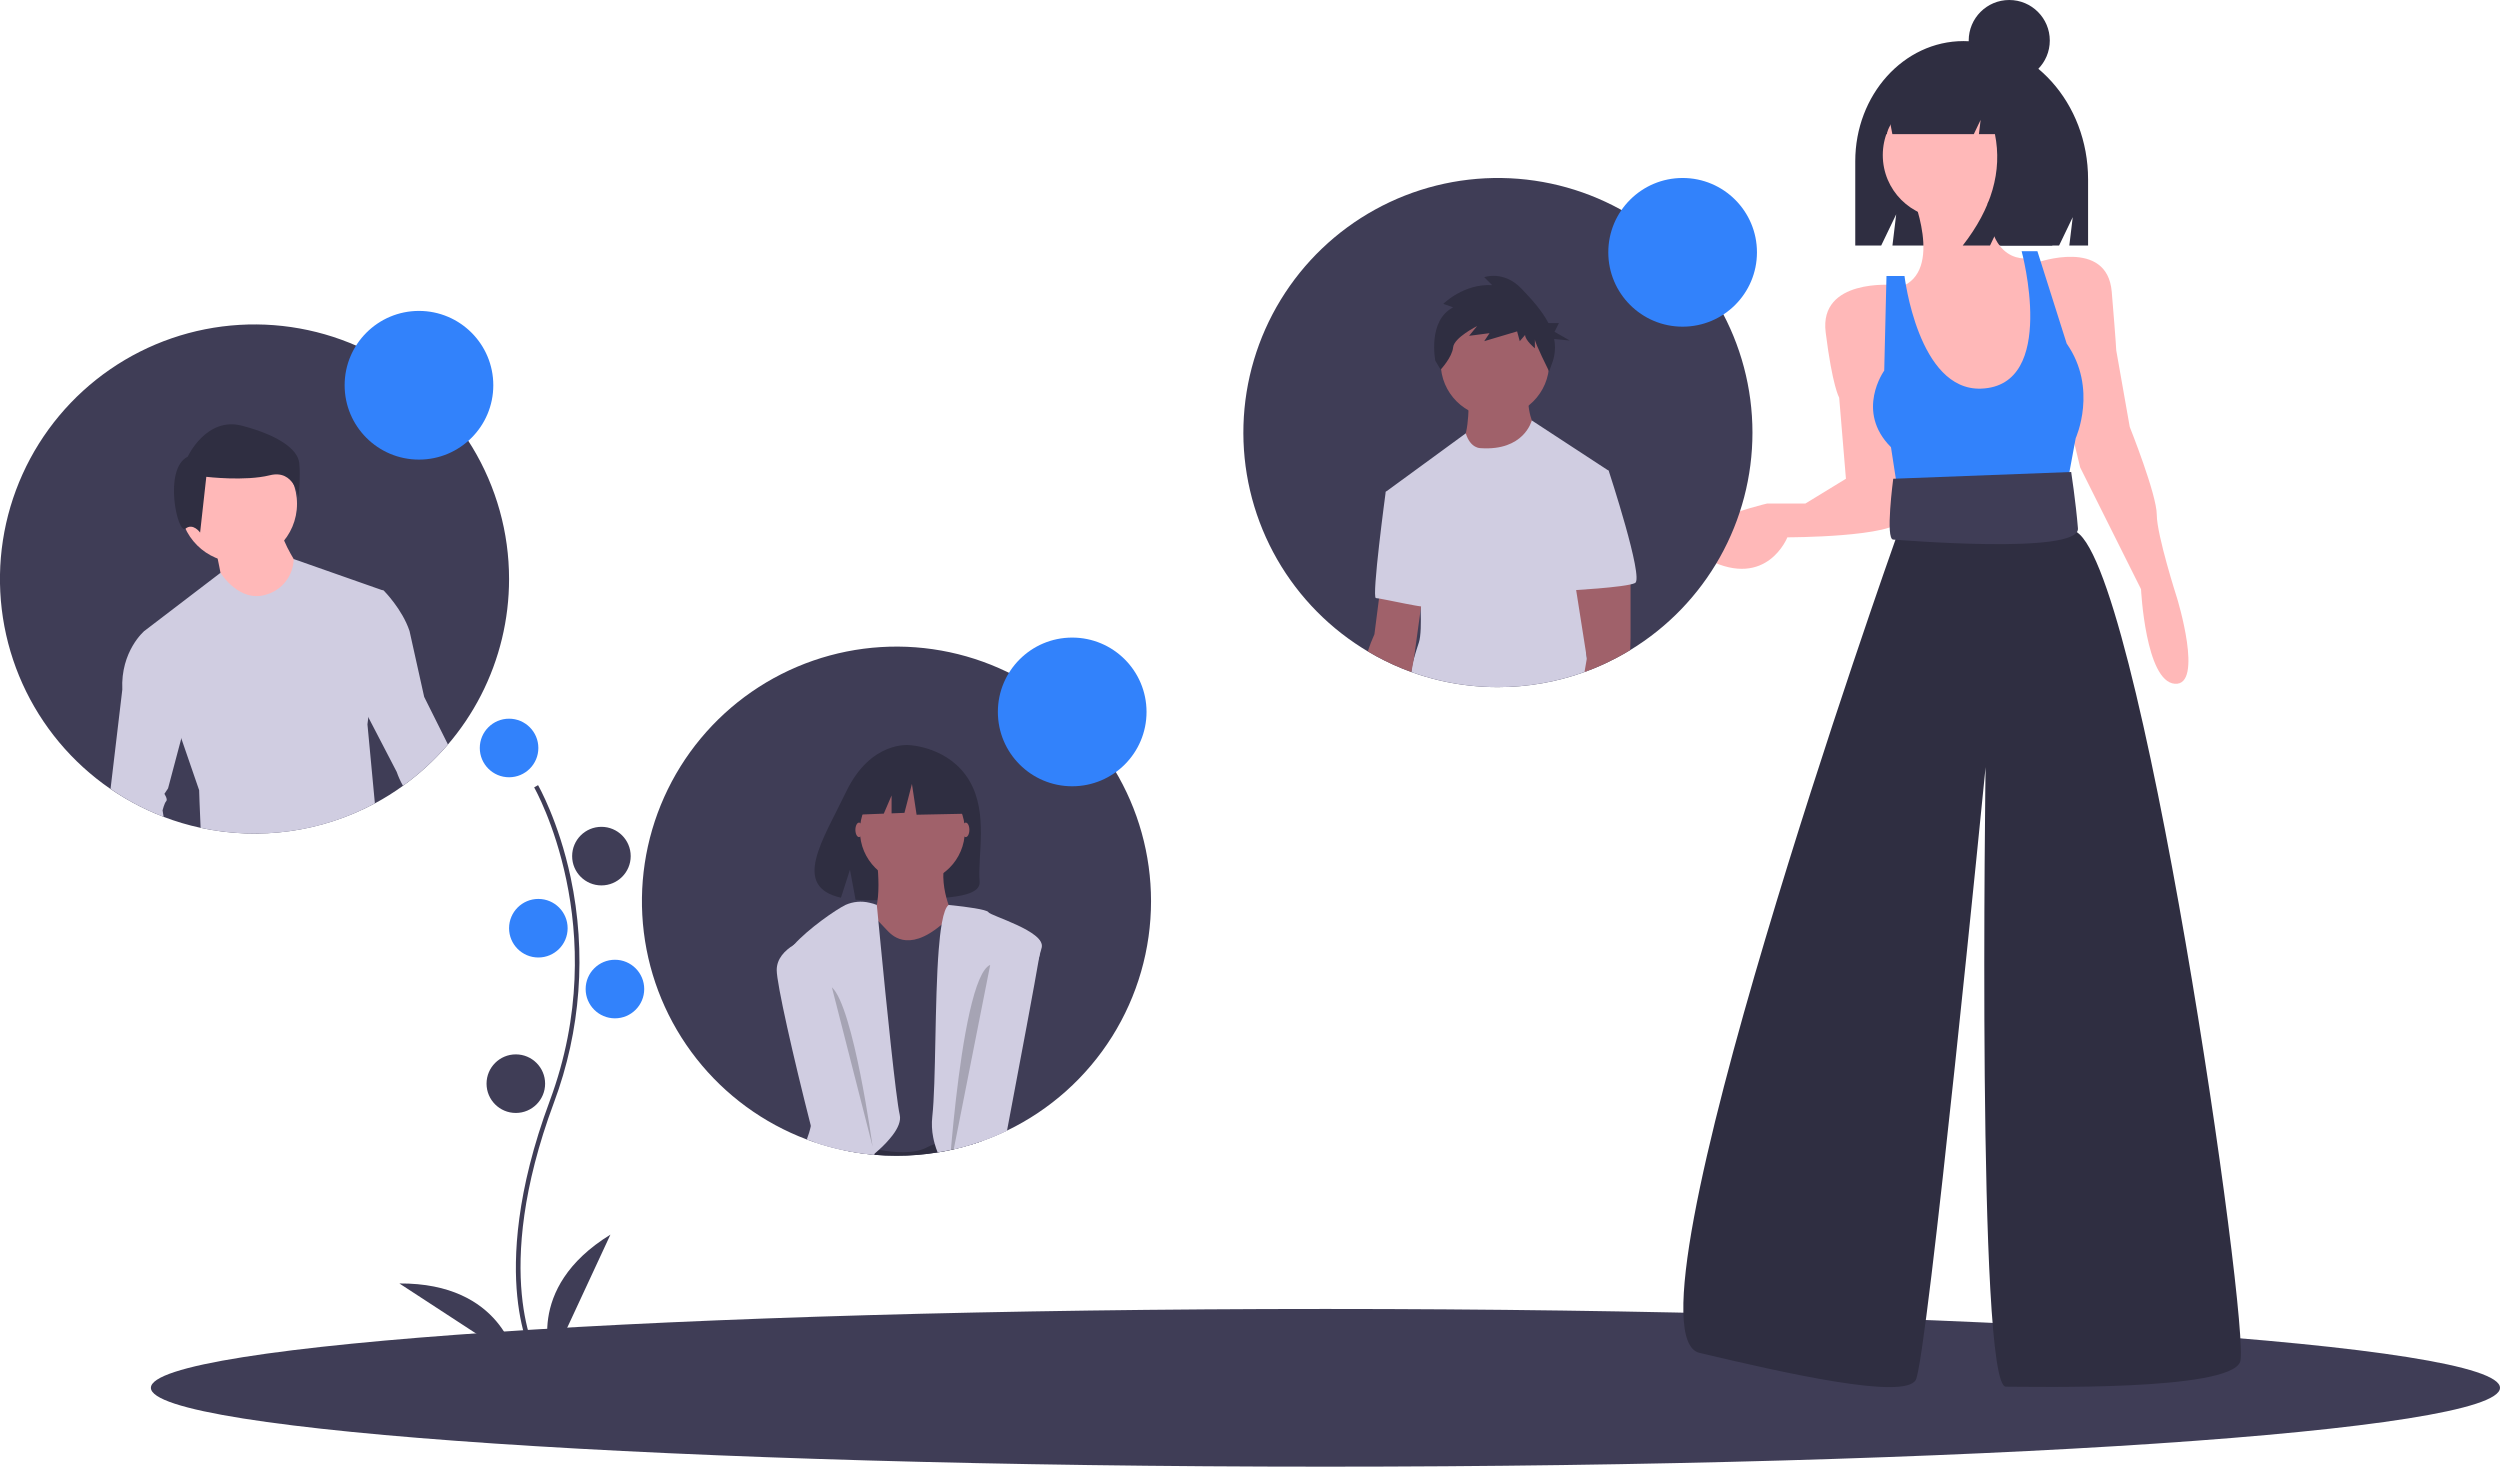 <svg width="300" height="176" viewBox="0 0 300 176" fill="none" xmlns="http://www.w3.org/2000/svg">
<g clip-path="url(#clip0)">
<path d="M235.621 4.931H235.621C228.447 4.931 222.631 11.386 222.631 19.35V29.467H225.742L227.544 25.719L227.093 29.467H247.09L248.728 26.059L248.318 29.467H250.57V21.523C250.57 12.359 243.877 4.931 235.621 4.931Z" fill="#2F2E41"/>
<path d="M159.053 176C236.896 176 300 171.764 300 166.538C300 161.312 236.896 157.075 159.053 157.075C81.211 157.075 18.107 161.312 18.107 166.538C18.107 171.764 81.211 176 159.053 176Z" fill="#3F3D56"/>
<path d="M64.101 163.164C64.039 163.063 62.576 160.62 62.069 155.548C61.604 150.894 61.903 143.05 65.971 132.109C73.676 111.38 64.195 94.656 64.098 94.489L64.566 94.218C64.59 94.26 67.037 98.524 68.482 105.314C70.391 114.316 69.696 123.676 66.477 132.297C58.785 152.99 64.504 162.786 64.562 162.882L64.101 163.164Z" fill="#3F3D56"/>
<path d="M61.088 93.272C63.029 93.272 64.602 91.698 64.602 89.757C64.602 87.816 63.029 86.243 61.088 86.243C59.148 86.243 57.574 87.816 57.574 89.757C57.574 91.698 59.148 93.272 61.088 93.272Z" fill="#3282FB"/>
<path d="M72.171 106.249C74.111 106.249 75.684 104.675 75.684 102.734C75.684 100.793 74.111 99.22 72.171 99.22C70.23 99.22 68.657 100.793 68.657 102.734C68.657 104.675 70.23 106.249 72.171 106.249Z" fill="#3F3D56"/>
<path d="M64.602 114.9C66.543 114.9 68.116 113.327 68.116 111.386C68.116 109.445 66.543 107.871 64.602 107.871C62.661 107.871 61.088 109.445 61.088 111.386C61.088 113.327 62.661 114.9 64.602 114.9Z" fill="#3282FB"/>
<path d="M73.792 122.2C75.733 122.2 77.306 120.626 77.306 118.685C77.306 116.744 75.733 115.171 73.792 115.171C71.852 115.171 70.278 116.744 70.278 118.685C70.278 120.626 71.852 122.2 73.792 122.2Z" fill="#3282FB"/>
<path d="M61.899 133.555C63.84 133.555 65.413 131.981 65.413 130.04C65.413 128.099 63.84 126.525 61.899 126.525C59.958 126.525 58.385 128.099 58.385 130.04C58.385 131.981 59.958 133.555 61.899 133.555Z" fill="#3F3D56"/>
<path d="M66.224 163.293C66.224 163.293 62.71 154.642 73.252 148.154L66.224 163.293Z" fill="#3F3D56"/>
<path d="M61.902 163.136C61.902 163.136 60.303 153.937 47.925 154.015L61.902 163.136Z" fill="#3F3D56"/>
<path d="M229.351 23.115C229.351 23.115 233.406 32.578 228 34.47L233.406 52.313L242.596 51.773L245.029 45.825L244.488 36.903L243.677 30.956C243.677 30.956 238.001 32.307 238.541 22.304L229.351 23.115Z" fill="#FFB8B8"/>
<path d="M227.189 34.2C227.189 34.2 218.269 33.389 219.08 39.877C219.89 46.366 220.701 47.717 220.701 47.717L221.512 57.45L216.647 60.424H212.052C212.052 60.424 197.996 63.668 205.024 67.183C212.052 70.697 214.484 64.479 214.484 64.479C214.484 64.479 227.459 64.479 228.27 62.316C229.081 60.154 227.189 34.2 227.189 34.2Z" fill="#FFB8B8"/>
<path d="M244.488 31.496C244.488 31.496 252.867 28.522 253.408 35.011C253.949 41.499 253.949 42.04 253.949 42.04L255.57 51.232C255.57 51.232 258.814 59.343 258.814 61.776C258.814 64.209 261.247 71.779 261.247 71.779C261.247 71.779 264.49 82.323 260.976 82.052C257.462 81.782 256.922 70.697 256.922 70.697L249.624 56.098L247.461 47.177L244.488 31.496Z" fill="#FFB8B8"/>
<path d="M228.54 33.118H226.378L226.107 44.473C226.107 44.473 222.594 49.34 226.918 53.665L228 60.694L247.732 59.883L249.083 52.584C249.083 52.584 251.786 46.636 248.002 41.229L244.488 30.144H242.596C242.596 30.144 246.978 46.306 237.73 46.636C230.162 46.906 228.54 33.118 228.54 33.118Z" fill="#3282FB"/>
<path d="M229.081 59.343L227.459 64.75C227.459 64.75 193.671 159.914 203.943 162.347C214.214 164.78 228.54 168.025 229.892 165.591C231.243 163.158 238.271 92.055 238.271 92.055C238.271 92.055 237.19 166.402 240.704 166.402C244.218 166.402 267.464 166.943 268.815 163.429C270.167 159.914 256.652 65.831 248.813 63.668L246.65 58.802L229.081 59.343Z" fill="#2F2E41"/>
<path d="M248.543 56.639L227.189 57.45C227.189 57.45 226.214 64.75 227.189 64.75C227.459 64.75 249.624 66.642 249.353 63.398C249.083 60.154 248.543 56.639 248.543 56.639Z" fill="#3F3D56"/>
<path d="M138.124 108.141C138.125 113.891 136.504 119.525 133.448 124.394C130.391 129.264 126.022 133.172 120.844 135.669C120.841 135.669 120.841 135.669 120.838 135.671C119.91 136.12 118.959 136.519 117.989 136.869C117.835 136.929 117.679 136.983 117.519 137.034C117.195 137.15 116.865 137.256 116.533 137.356C115.849 137.567 115.155 137.753 114.451 137.915H114.448L114.43 137.921L114.386 137.929C114.294 137.95 114.2 137.972 114.105 137.991C113.581 138.107 113.051 138.207 112.516 138.291C110.884 138.559 109.234 138.693 107.58 138.691C106.694 138.691 105.812 138.653 104.945 138.578C104.898 138.576 104.851 138.571 104.804 138.564C102.425 138.349 100.079 137.856 97.814 137.096C97.479 136.983 97.144 136.864 96.814 136.737C91.598 134.772 87.018 131.418 83.572 127.037C80.125 122.655 77.942 117.414 77.26 111.881C76.579 106.348 77.423 100.734 79.703 95.647C81.983 90.56 85.611 86.194 90.194 83.021C94.777 79.849 100.141 77.991 105.704 77.649C111.268 77.307 116.818 78.494 121.756 81.082C126.693 83.669 130.828 87.558 133.713 92.328C136.598 97.098 138.124 102.566 138.124 108.141Z" fill="#3F3D56"/>
<path d="M103.951 108.484C103.951 108.484 111.115 105.362 114.48 108.66C117.845 111.958 105.471 110.873 103.951 108.484Z" fill="#3F3D56"/>
<path d="M116.321 93.677C113.914 89.608 109.151 89.418 109.151 89.418C109.151 89.418 104.509 88.825 101.532 95.021C98.757 100.797 94.927 106.374 100.915 107.726L101.997 104.359L102.667 107.977C103.52 108.038 104.375 108.053 105.229 108.02C111.643 107.813 117.751 108.081 117.554 105.779C117.292 102.719 118.638 97.591 116.321 93.677Z" fill="#2F2E41"/>
<path d="M117.519 137.034C117.679 136.983 117.835 136.929 117.989 136.869L117.954 136.82L117.519 136.796L114.703 136.645H114.7L114.227 136.62L111.986 136.499L107.107 136.234L104.493 136.093L104.361 136.085H104.328L102.488 135.985L101.888 135.953L101.317 138.045C102.468 138.287 103.633 138.461 104.804 138.564C104.851 138.571 104.898 138.576 104.945 138.578C105.812 138.653 106.694 138.691 107.58 138.691C109.234 138.693 110.884 138.559 112.516 138.291C113.051 138.207 113.581 138.107 114.105 137.991C114.2 137.972 114.294 137.95 114.386 137.929L114.43 137.921L114.448 137.915H114.451C115.154 137.753 115.848 137.567 116.533 137.356L117.519 137.034Z" fill="#2F2E41"/>
<path d="M105.145 102.513C105.145 102.513 106.23 109.678 104.06 110.547C101.889 111.415 108.401 115.107 108.401 115.107H112.092L114.48 110.113C114.48 110.113 112.309 106.204 113.612 102.513C114.914 98.822 105.145 102.513 105.145 102.513Z" fill="#A0616A"/>
<path d="M117.519 137.034V111.632C117.519 111.632 117.243 109.023 115.057 109.701C114.833 109.773 114.616 109.863 114.408 109.972C114.046 110.167 113.7 110.392 113.375 110.645C113.251 110.739 113.124 110.842 112.992 110.953C112.981 110.961 112.97 110.972 112.959 110.98C108.834 114.454 106.883 112.067 106.448 111.632C106.288 111.475 105.872 111.029 105.404 110.526V110.523C105.201 110.307 104.991 110.08 104.791 109.858C104.172 109.19 103.626 108.593 103.626 108.593L101.455 110.328L101.985 123.489L102.109 126.593V126.596L102.15 127.561V127.566L102.488 135.985L102.539 137.256C103.274 137.489 104.02 137.686 104.774 137.845C104.996 137.891 105.231 137.937 105.472 137.98C107.353 138.321 109.721 138.497 111.224 137.688C111.527 137.525 111.846 137.392 112.175 137.291C112.829 137.094 113.509 137 114.192 137.012C114.338 137.015 114.481 137.02 114.624 137.029H114.627C115.271 137.074 115.91 137.184 116.532 137.356L117.519 137.034Z" fill="#3F3D56"/>
<path d="M107.107 136.234C106.616 136.864 106.069 137.449 105.472 137.98C105.288 138.148 105.104 138.31 104.918 138.47C104.88 138.502 104.842 138.532 104.804 138.564C102.425 138.349 100.079 137.856 97.814 137.096C97.479 136.983 97.144 136.864 96.814 136.737C97.023 136.208 97.186 135.663 97.303 135.106C98.798 128.099 94.452 117.463 94.073 115.757C93.935 115.143 94.443 114.292 95.257 113.386C97.033 111.415 100.263 109.188 101.455 108.593C102.359 108.188 103.371 108.095 104.334 108.328H104.336C104.638 108.39 104.934 108.478 105.22 108.593V108.596C105.223 108.636 105.253 108.944 105.304 109.471C105.331 109.761 105.364 110.112 105.404 110.523V110.526C105.477 111.294 105.569 112.251 105.677 113.343V113.346C106.329 120.075 107.507 131.786 107.967 133.779C108.137 134.517 107.758 135.371 107.107 136.234Z" fill="#D0CDE1"/>
<path d="M117.519 137.034C117.679 136.983 117.835 136.929 117.989 136.869C118.959 136.52 119.91 136.12 120.838 135.671C119.449 131.611 123.555 118.701 124.731 114.706V114.7C124.869 114.232 124.966 113.886 125.009 113.694C125.444 111.74 118.822 109.896 118.606 109.461C118.438 109.131 115.749 108.798 114.481 108.66C114.089 108.617 113.832 108.593 113.832 108.593C113.497 108.852 113.24 109.599 113.04 110.683C113.021 110.769 113.005 110.861 112.992 110.953C112.848 111.791 112.737 112.805 112.648 113.943C112.156 120.15 112.324 129.959 111.875 133.998C111.784 134.832 111.822 135.676 111.986 136.499C112.035 136.766 112.099 137.03 112.175 137.291C112.27 137.63 112.383 137.964 112.516 138.291C113.051 138.207 113.581 138.107 114.105 137.991C114.2 137.972 114.294 137.95 114.386 137.929L114.43 137.921L114.448 137.915H114.451C115.154 137.753 115.848 137.567 116.533 137.356L117.519 137.034Z" fill="#D0CDE1"/>
<path d="M115.891 100.45C116.131 100.45 116.325 100.061 116.325 99.582C116.325 99.102 116.131 98.713 115.891 98.713C115.651 98.713 115.457 99.102 115.457 99.582C115.457 100.061 115.651 100.45 115.891 100.45Z" fill="#A0616A"/>
<path d="M103.083 100.45C103.322 100.45 103.517 100.061 103.517 99.582C103.517 99.102 103.322 98.713 103.083 98.713C102.843 98.713 102.648 99.102 102.648 99.582C102.648 100.061 102.843 100.45 103.083 100.45Z" fill="#A0616A"/>
<path d="M117.519 137.034C117.679 136.983 117.835 136.929 117.989 136.869C118.959 136.519 119.91 136.12 120.838 135.671C120.838 135.673 120.838 135.674 120.839 135.676C120.839 135.677 120.84 135.678 120.841 135.68C120.841 135.676 120.842 135.672 120.844 135.669C122.466 127.104 124.185 117.942 124.731 114.706V114.7C124.825 114.138 124.885 113.757 124.901 113.586C125.117 111.415 119.69 111.415 119.69 111.415L118.825 115.787L117.519 122.392L117.07 124.66L114.7 136.645L114.624 137.029L114.448 137.915H114.451C115.154 137.753 115.848 137.567 116.533 137.356L117.519 137.034Z" fill="#D0CDE1"/>
<path d="M104.804 138.564C102.425 138.349 100.079 137.856 97.814 137.096C97.644 136.439 97.474 135.774 97.303 135.106C95.192 126.82 93.206 118.052 93.206 116.409C93.206 115.049 94.154 114.067 95.257 113.386C96.307 112.773 97.446 112.328 98.633 112.067C98.633 112.067 99.325 114.946 100.32 119.099C100.852 121.316 101.469 123.895 102.109 126.593V126.596C102.855 129.726 103.636 133.014 104.361 136.085C104.477 136.582 104.592 137.073 104.707 137.556V137.567C104.708 137.57 104.709 137.574 104.71 137.577C104.731 137.667 104.753 137.756 104.774 137.845C104.823 138.056 104.872 138.264 104.918 138.47C104.928 138.505 104.937 138.54 104.945 138.578C104.898 138.576 104.851 138.571 104.804 138.564Z" fill="#D0CDE1"/>
<path opacity="0.2" d="M99.826 118.472L104.711 137.578C104.711 137.578 102.431 120.861 99.826 118.472Z" fill="black"/>
<path opacity="0.2" d="M112.516 138.291L114.105 137.983V137.991C113.581 138.107 113.051 138.207 112.516 138.291Z" fill="black"/>
<path opacity="0.2" d="M118.825 115.787L117.519 122.392L117.07 124.66L114.703 136.645H114.7L114.627 137.029H114.624L114.451 137.915H114.448L114.43 137.921L114.386 137.929L114.105 137.983C114.13 137.68 114.159 137.356 114.192 137.012C114.202 136.885 114.213 136.756 114.227 136.62C114.735 131.097 115.819 121.556 117.519 117.56C117.919 116.62 118.354 115.987 118.825 115.787Z" fill="black"/>
<path d="M109.487 105.987C112.964 105.987 115.783 103.168 115.783 99.69C115.783 96.212 112.964 93.393 109.487 93.393C106.01 93.393 103.191 96.212 103.191 99.69C103.191 103.168 106.01 105.987 109.487 105.987Z" fill="#A0616A"/>
<path d="M115.257 93.284L110.551 90.819L104.053 91.827L102.708 97.767L106.055 97.638L106.99 95.456V97.602L108.535 97.543L109.431 94.069L109.991 97.767L115.481 97.655L115.257 93.284Z" fill="#2F2E41"/>
<path d="M61.088 69.481C61.088 74.331 59.934 79.112 57.72 83.427C55.506 87.742 52.296 91.468 48.357 94.296C47.281 95.073 46.155 95.778 44.986 96.405C38.584 99.833 31.172 100.874 24.073 99.341C22.562 99.017 21.078 98.576 19.635 98.022C14.434 96.034 9.876 92.662 6.453 88.271C3.029 83.88 0.871 78.636 0.21 73.107C-0.45 67.578 0.413 61.974 2.706 56.9C4.999 51.825 8.635 47.475 13.221 44.317C17.807 41.16 23.168 39.316 28.726 38.985C34.283 38.654 39.825 39.848 44.753 42.439C49.681 45.029 53.808 48.918 56.687 53.684C59.566 58.45 61.088 63.912 61.088 69.481Z" fill="#3F3D56"/>
<path d="M28.618 67.489C32.497 67.489 35.642 64.343 35.642 60.462C35.642 56.582 32.497 53.436 28.618 53.436C24.738 53.436 21.593 56.582 21.593 60.462C21.593 64.343 24.738 67.489 28.618 67.489Z" fill="#FFB8B8"/>
<path d="M25.874 65.842C25.874 65.842 26.752 70.014 26.752 70.453C26.752 70.892 30.923 72.868 30.923 72.868L34.655 72.209L35.972 68.257C35.972 68.257 33.776 64.964 33.776 63.646L25.874 65.842Z" fill="#FFB8B8"/>
<path d="M30.544 100.031C28.369 100.032 26.199 99.801 24.073 99.341C23.968 97.192 23.897 94.824 23.897 94.824L21.757 88.611L17.313 75.723L26.462 68.737C26.462 68.737 28.728 72.428 32.02 71.33C32.935 71.052 33.74 70.492 34.319 69.73C34.897 68.968 35.22 68.042 35.242 67.085L46.07 70.892L44.2 86.072L44.094 86.921L44.986 96.405C40.547 98.793 35.584 100.039 30.544 100.031Z" fill="#D0CDE1"/>
<path d="M22.526 54.802C22.526 54.802 24.756 49.968 29.031 51.084C33.306 52.199 35.722 53.872 35.908 55.545C36.094 57.218 35.815 59.728 35.815 59.728C35.815 59.728 35.35 56.289 32.377 57.032C29.403 57.776 24.756 57.218 24.756 57.218L24.013 63.911C24.013 63.911 23.176 62.702 22.247 63.446C21.318 64.19 19.552 56.289 22.526 54.802Z" fill="#2F2E41"/>
<path d="M13.264 94.672L14.677 82.75C14.458 78.138 17.313 75.723 17.313 75.723H20.605L23.019 83.847L21.757 88.611L20.167 94.605L19.727 95.264C19.727 95.264 20.167 95.921 19.946 96.143C19.727 96.362 19.508 97.241 19.508 97.241C19.508 97.241 19.554 97.554 19.635 98.022C17.385 97.163 15.247 96.038 13.264 94.672Z" fill="#D0CDE1"/>
<path d="M53.755 89.338C52.161 91.202 50.349 92.867 48.357 94.296C48.057 93.764 47.806 93.206 47.605 92.628L44.2 86.072L41.9 81.649L42.337 70.232L46.07 70.892C46.07 70.892 48.265 73.087 49.144 75.723L50.901 83.626L53.752 89.335L53.755 89.338Z" fill="#D0CDE1"/>
<path d="M210.295 51.908C210.297 57.153 208.949 62.31 206.38 66.882C203.81 71.454 200.107 75.286 195.626 78.01C195.085 78.34 194.533 78.651 193.971 78.949C193.133 79.392 192.271 79.797 191.39 80.157V80.16C191.109 80.276 190.828 80.387 190.544 80.492C190.411 80.544 190.276 80.595 190.141 80.644C186.809 81.845 183.293 82.459 179.751 82.458C177.425 82.46 175.106 82.197 172.839 81.674C171.662 81.401 170.502 81.058 169.366 80.646H169.363C167.921 80.124 166.52 79.493 165.173 78.759C164.822 78.57 164.476 78.373 164.135 78.167C163.897 78.027 163.665 77.883 163.433 77.737C158.943 74.9 155.271 70.942 152.778 66.252C150.286 61.563 149.058 56.304 149.217 50.995C149.376 45.687 150.916 40.511 153.684 35.979C156.453 31.447 160.356 27.715 165.006 25.152C169.657 22.588 174.896 21.282 180.205 21.361C185.515 21.441 190.712 22.903 195.284 25.604C199.856 28.305 203.645 32.152 206.278 36.765C208.91 41.377 210.294 46.597 210.295 51.908Z" fill="#3F3D56"/>
<path d="M176.23 47.448C176.23 47.448 176.411 52.15 175.326 53.235C174.241 54.32 180.75 58.118 180.75 58.118L184.547 52.15C184.547 52.15 183.1 49.618 183.462 47.448L176.23 47.448Z" fill="#A0616A"/>
<path d="M179.394 50.07C182.989 50.07 185.903 47.156 185.903 43.56C185.903 39.964 182.989 37.05 179.394 37.05C175.799 37.05 172.885 39.964 172.885 43.56C172.885 47.156 175.799 50.07 179.394 50.07Z" fill="#A0616A"/>
<path d="M190.425 78.984C190.465 79.487 190.505 79.989 190.544 80.492C190.411 80.544 190.276 80.595 190.141 80.644C186.809 81.845 183.293 82.459 179.751 82.458C177.425 82.46 175.106 82.197 172.839 81.674C171.662 81.401 170.502 81.058 169.366 80.646L169.363 80.671C169.36 80.663 169.36 80.654 169.363 80.646C169.404 80.095 169.508 79.55 169.671 79.022V79.019C169.823 78.462 170.028 77.819 170.263 77.108C170.517 76.348 170.533 74.688 170.479 73.128C170.474 73.009 170.471 72.887 170.466 72.771C170.444 72.265 170.417 71.781 170.39 71.352C170.328 70.381 170.263 69.692 170.263 69.692L166.284 59.021L175.893 52.002C176.461 53.844 177.677 53.779 177.677 53.779C182.835 54.133 183.784 50.57 183.813 50.453V50.451L193.044 56.49L189.249 65.712C189.249 65.712 189.403 67.275 189.622 69.659C189.655 70.011 189.687 70.381 189.725 70.768C189.936 73.109 190.192 76.026 190.425 78.984Z" fill="#D0CDE1"/>
<path d="M170.715 71.408L170.525 72.782L170.479 73.128L169.677 78.995L169.671 79.019V79.022L169.366 80.646L169.363 80.671C169.36 80.663 169.36 80.654 169.363 80.646C167.921 80.124 166.52 79.493 165.173 78.759C164.822 78.57 164.476 78.373 164.135 78.167C164.36 77.467 164.625 76.781 164.93 76.113L165.481 71.819L165.652 70.505L170.39 71.352L170.715 71.408Z" fill="#A0616A"/>
<path d="M168.907 58.751L166.285 59.022C166.285 59.022 164.568 71.771 165.11 71.771C165.653 71.771 171.8 73.218 171.981 72.856C172.162 72.495 168.907 58.751 168.907 58.751Z" fill="#D0CDE1"/>
<path d="M174.372 36.886L173.198 36.46C173.198 36.46 175.652 34.006 179.065 34.219L178.105 33.259C178.105 33.259 180.452 32.406 182.585 34.646C183.707 35.824 185.004 37.208 185.813 38.768H187.07L186.545 39.817L188.381 40.866L186.497 40.677C186.675 41.583 186.614 42.52 186.319 43.395L185.892 44.568C185.892 44.568 184.185 41.154 184.185 40.727V41.794C184.185 41.794 183.012 40.834 183.012 40.194L182.372 40.941L182.052 39.767L178.105 40.941L178.745 39.98L176.292 40.3L177.252 39.127C177.252 39.127 174.478 40.514 174.372 41.688C174.265 42.861 172.878 44.355 172.878 44.355L172.238 43.288C172.238 43.288 171.278 38.487 174.372 36.886Z" fill="#2F2E41"/>
<path d="M195.626 78.01C195.085 78.34 194.533 78.651 193.971 78.949C193.133 79.392 192.271 79.797 191.39 80.157V80.16C191.109 80.276 190.828 80.387 190.544 80.492C190.411 80.544 190.276 80.595 190.141 80.644L190.425 78.984L189.138 70.805L188.976 69.781L189.622 69.659L195.666 68.516V75.931C195.666 75.931 195.682 76.734 195.626 78.01Z" fill="#A0616A"/>
<path d="M189.519 56.038L193.045 56.49C193.045 56.49 197.294 69.42 196.209 69.963C195.124 70.505 188.073 70.867 188.073 70.867L189.519 56.038Z" fill="#D0CDE1"/>
<path d="M50.276 55.152C55.203 55.152 59.196 51.158 59.196 46.23C59.196 41.303 55.203 37.309 50.276 37.309C45.35 37.309 41.356 41.303 41.356 46.23C41.356 51.158 45.35 55.152 50.276 55.152Z" fill="#3282FB"/>
<path d="M128.664 94.353C133.59 94.353 137.584 90.359 137.584 85.432C137.584 80.504 133.59 76.51 128.664 76.51C123.737 76.51 119.744 80.504 119.744 85.432C119.744 90.359 123.737 94.353 128.664 94.353Z" fill="#3282FB"/>
<path d="M201.915 39.201C206.842 39.201 210.835 35.207 210.835 30.28C210.835 25.352 206.842 21.358 201.915 21.358C196.989 21.358 192.995 25.352 192.995 30.28C192.995 35.207 196.989 39.201 201.915 39.201Z" fill="#3282FB"/>
<path d="M233.529 26.212C237.723 26.212 241.124 22.811 241.124 18.615C241.124 14.42 237.723 11.019 233.529 11.019C229.334 11.019 225.934 14.42 225.934 18.615C225.934 22.811 229.334 26.212 233.529 26.212Z" fill="#FFB8B8"/>
<path d="M239.314 8.903C238.689 8.063 237.879 7.379 236.947 6.903C236.015 6.427 234.985 6.173 233.939 6.159H233.684C228.767 6.159 224.78 10.609 224.78 16.099V16.099H226.428L226.694 14.073L227.084 16.099H236.856L237.675 14.385L237.47 16.099H239.393C240.29 20.555 239.001 25.011 235.526 29.467H238.801L240.438 26.04L240.029 29.467H246.272L247.5 21.584C247.5 15.679 244.07 10.673 239.314 8.903Z" fill="#2F2E41"/>
<path d="M241.109 9.733C243.796 9.733 245.975 7.554 245.975 4.866C245.975 2.179 243.796 0 241.109 0C238.422 0 236.244 2.179 236.244 4.866C236.244 7.554 238.422 9.733 241.109 9.733Z" fill="#2F2E41"/>
</g>
<defs>
<clipPath id="clip0">
<rect width="300" height="176" fill="white"/>
</clipPath>
</defs>
</svg>
